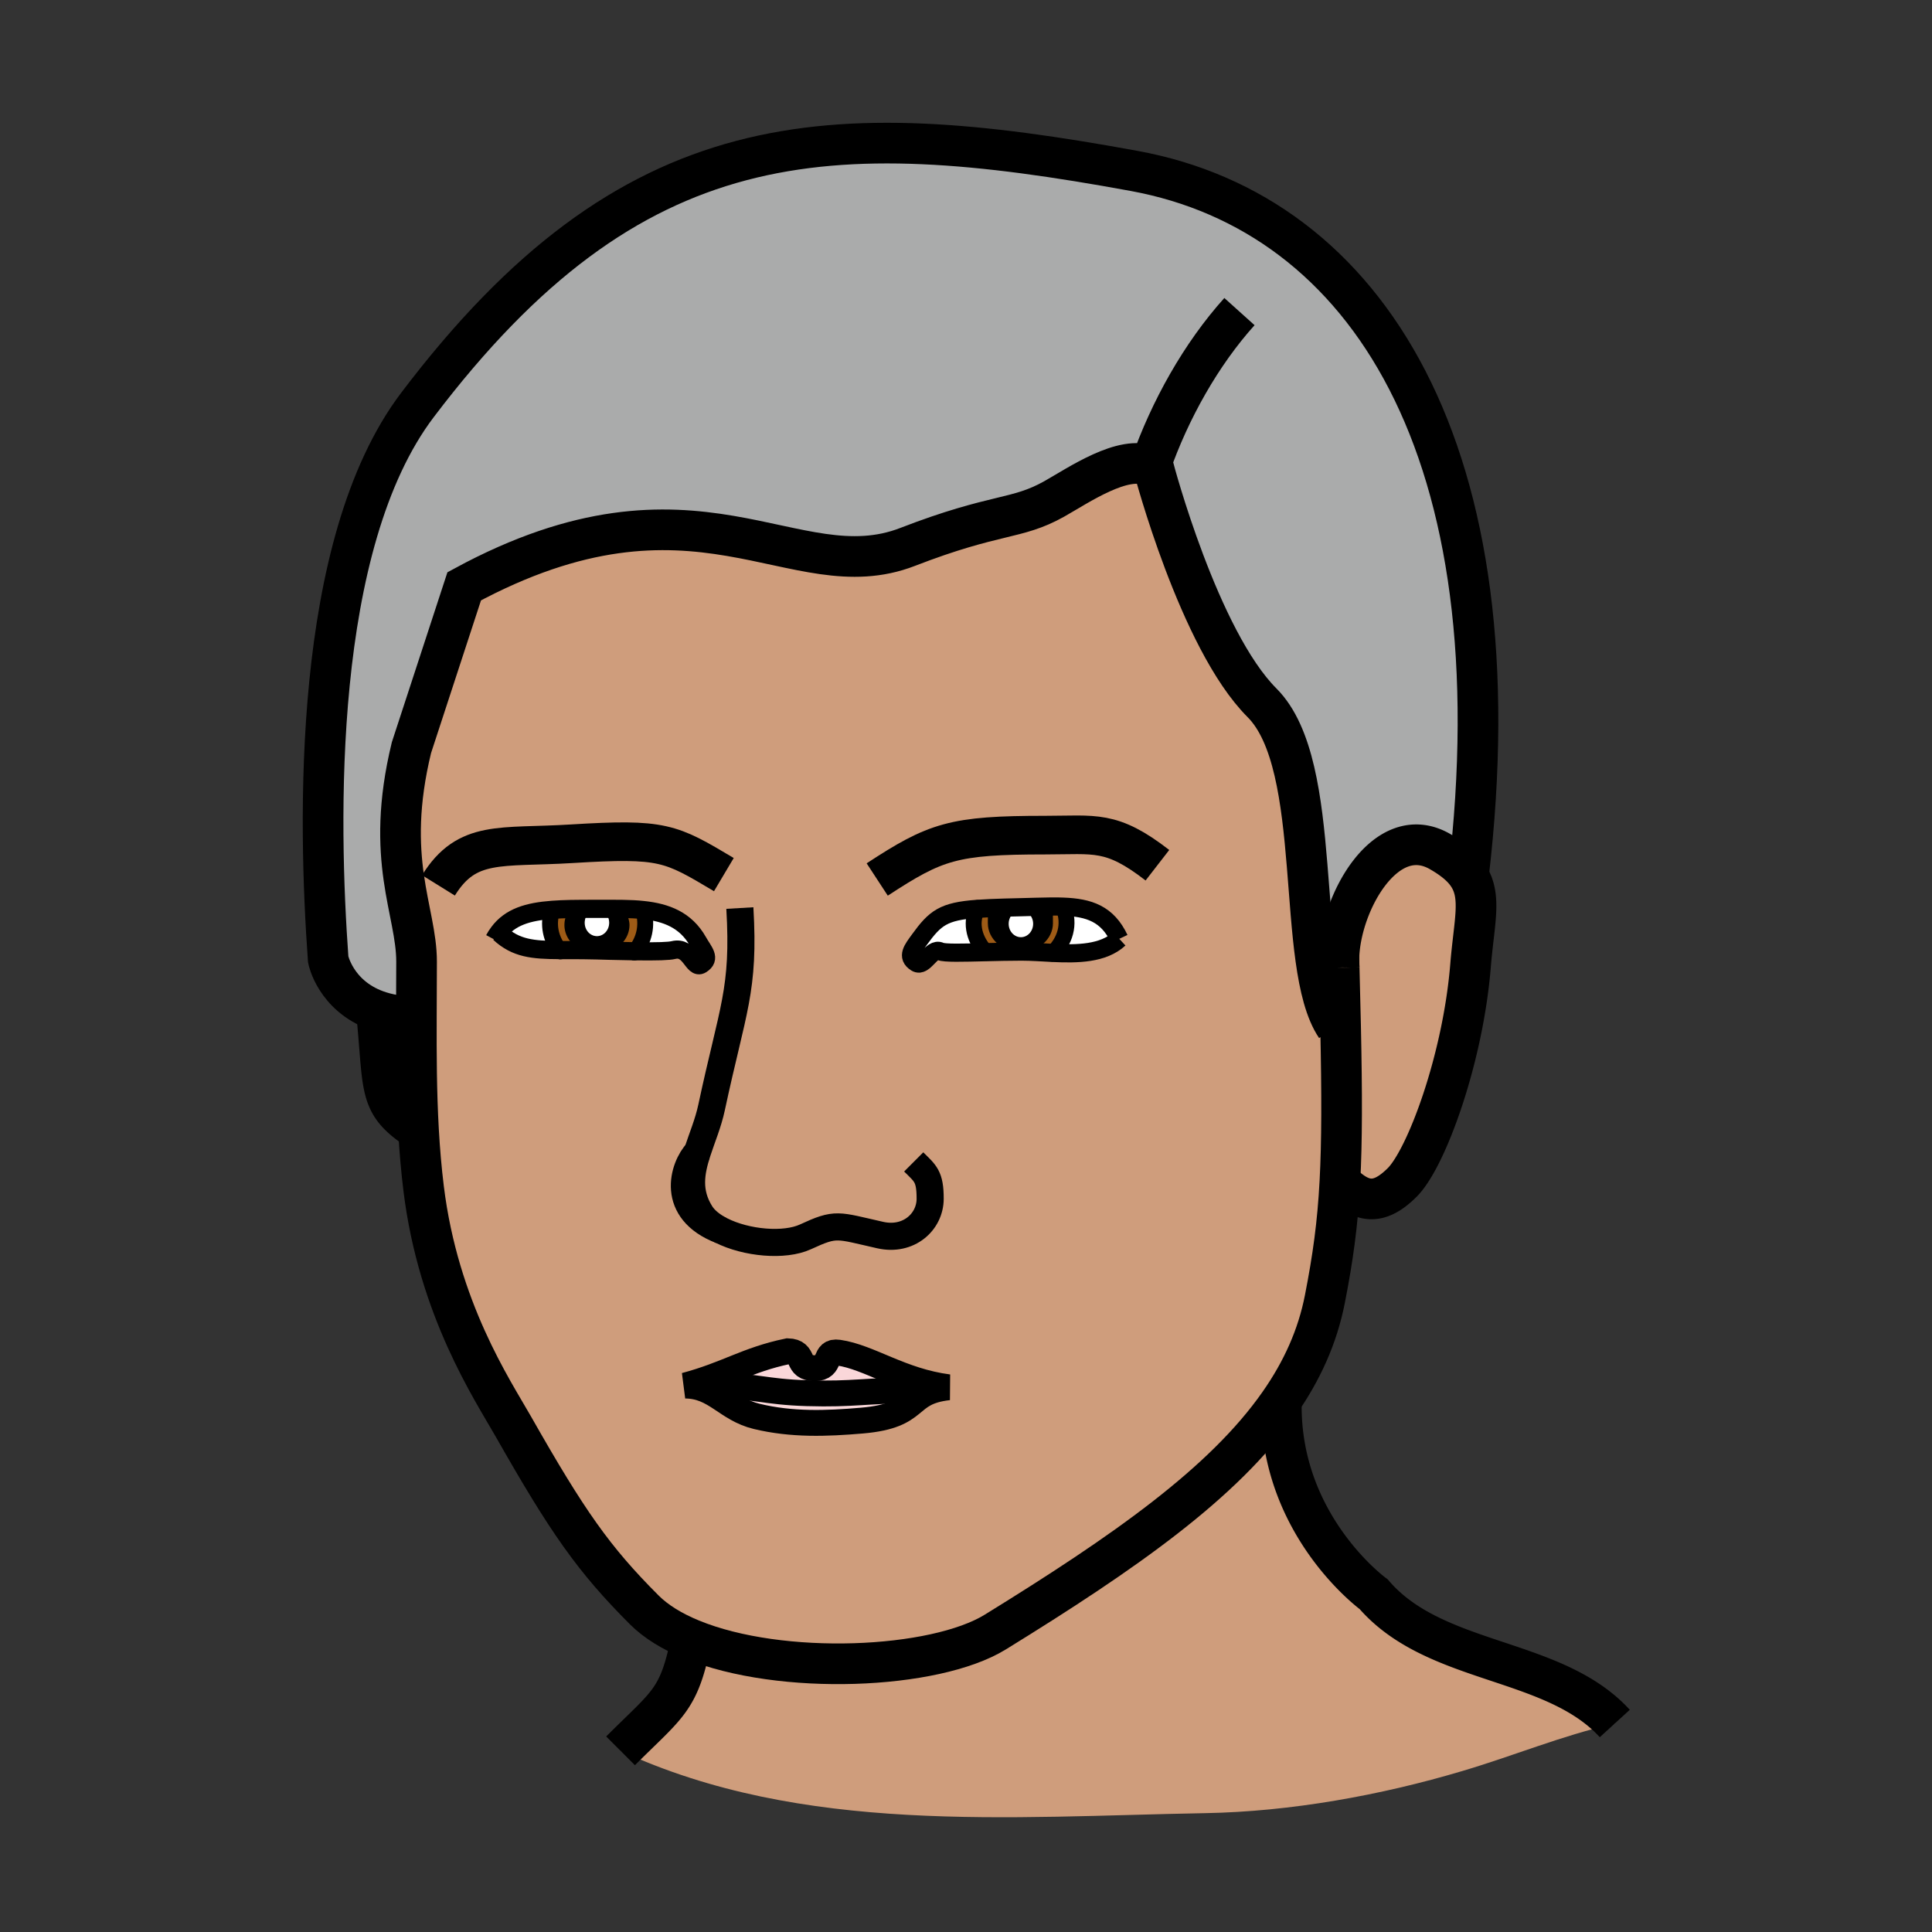 <?xml version="1.0"?><svg xmlns="http://www.w3.org/2000/svg" width="850.394" height="850.394" viewBox="0 0 850.394 850.394" overflow="visible"><rect x="0" y="0" width="850.394" height="850.394" fill="#333333" stroke="none"/><path d="M304.3 721.58c-8.37-3.44-15.49-7.74-20.71-12.96-22.3-22.3-33.77-38.73-57.62-80.69-9.17-16.13-32.98-51.689-39.51-104.84-1.04-8.49-1.76-17.02-2.24-25.55-.95-16.75-1.01-33.51-.95-49.96.03-8.2.09-16.32.09-24.32 0-22.45-14.26-44.75-2.26-94.16l23.23-71.03c102.4-55.5 144.85 2.12 195.12-17.32 39.14-15.15 47.88-11.76 64.59-21.15 10.729-6.04 30.479-19.67 42.25-14.44.51.23 1.01.49 1.49.79 0 0 19.88 75.56 47.72 103.4 27.84 27.84 14.23 115.38 32.54 142.57l2.04-.05c.64 29.89.63 50.729-.3 68.14-1 18.92-3.09 33.78-6.62 51.8-3.22 16.49-10.05 31.591-20.08 45.931-24.561 35.14-68.29 65.66-125 100.63-26.62 16.409-94.17 19.479-133.78 3.209zm4.14-187.46c-5.89-9.37-4.4-18.101-1.46-27.13-6.36 6.75-12.27 25.91 10.49 34.609-3.96-1.999-7.17-4.519-9.03-7.479zm70.94 91.17c26.22-2.25 18.61-12.46 38.11-14.66-21.06-2.74-34.72-13.26-48.41-15.25-6.88-.99-2.68 6.84-10.46 6.84-8.65 0-3.78-7.22-11.83-7.45-18.2 3.801-26.59 10.131-45.16 15.101 13.36.08 18.09 10.35 31.46 13.57 15.46 3.729 30.6 3.189 46.29 1.849z" fill="#cf9d7c" class="aac-skin-fill"></path><path d="M710.77 758.62c-24.06 5.57-43.63 13.93-67.09 20.91-35.97 10.71-75.62 17.89-113.22 18.55-86.33 1.53-177.2 9.61-257.31-27.43 20.99-20.99 25.66-21.95 31.15-49.07 39.61 16.27 107.16 13.2 133.78-3.21 56.71-34.97 100.439-65.49 125-100.63l.91.63c-.32 53.63 40.649 83.35 40.649 83.35 27.091 31.46 79.191 27.41 106.131 56.9zM646.34 385.53c5.93 9.22 2.5 20.27.93 39.55-3.359 41.229-19.46 84.76-30.029 95.34-10.92 10.92-18.46 8.59-27.46-.41.93-17.41.939-38.25.3-68.14-.17-7.94-.38-16.521-.63-25.851-.01-.069-.01-.129-.01-.2-.04-1.32-.07-2.66-.11-4.02.54-24.51 20.79-60.59 44.49-46.99 6.199 3.561 10.129 6.991 12.519 10.721z" fill="#cf9d7c" class="aac-skin-fill"></path><path d="M165.65 444.75c-18.09-6.6-21.19-22.42-21.19-22.42-4.33-60.18-7.24-182.65 39.29-244.08C278.25 53.47 364.17 50.49 499.24 75.24 601.64 94 668.4 198.62 646.34 385.53c-2.39-3.73-6.32-7.16-12.52-10.72-23.7-13.6-43.95 22.48-44.49 46.99-.03 1.38.01 2.73.11 4.02 0 .07 0 .13.01.2.25 9.33.46 17.91.63 25.851l-2.04.05c-18.31-27.19-4.7-114.73-32.54-142.57-27.84-27.84-47.72-103.4-47.72-103.4-.48-.3-.98-.56-1.49-.79-11.771-5.23-31.521 8.4-42.25 14.44-16.71 9.39-25.45 6-64.59 21.15-50.27 19.44-92.72-38.18-195.12 17.32L181.1 329.1c-12 49.41 2.26 71.71 2.26 94.16 0 8-.06 16.12-.09 24.32-7.06 0-12.86-1.1-17.62-2.83z" fill="#aaabab" class="aac-hair-fill"></path><path d="M417.49 610.63c-19.5 2.2-11.89 12.41-38.11 14.66-15.69 1.34-30.83 1.88-46.29-1.85-13.37-3.221-18.1-13.49-31.46-13.57 18.57-4.97 26.96-11.3 45.16-15.101 8.05.23 3.18 7.45 11.83 7.45 7.78 0 3.58-7.83 10.46-6.84 13.69 1.991 27.35 12.511 48.41 15.251z" fill="#fad7d9"></path><g fill="none" stroke="#000"><path d="M646.34 385.53C668.4 198.62 601.64 94 499.24 75.24 364.17 50.49 278.25 53.47 183.75 178.25c-46.53 61.43-43.62 183.9-39.29 244.08 0 0 3.1 15.82 21.19 22.42 4.76 1.73 10.56 2.83 17.62 2.83M589.44 425.82c-.04-1.32-.07-2.66-.11-4.02-.01-.36-.021-.73-.03-1.1" stroke-width="17.895"></path><path d="M588.04 451.92c-18.31-27.19-4.7-114.73-32.54-142.57-27.84-27.84-47.72-103.4-47.72-103.4-.48-.3-.98-.56-1.49-.79-11.771-5.23-31.521 8.4-42.25 14.44-16.71 9.39-25.45 6-64.59 21.15-50.27 19.44-92.72-38.18-195.12 17.32L181.1 329.1c-12 49.41 2.26 71.71 2.26 94.16 0 8-.06 16.12-.09 24.32-.06 16.45 0 33.21.95 49.96.48 8.53 1.2 17.06 2.24 25.55 6.53 53.15 30.34 88.71 39.51 104.84 23.85 41.96 35.32 58.391 57.62 80.69 5.22 5.22 12.34 9.52 20.71 12.96 39.61 16.27 107.16 13.2 133.78-3.21 56.71-34.97 100.439-65.49 125-100.63 10.03-14.34 16.86-29.44 20.08-45.931 3.53-18.02 5.62-32.88 6.62-51.8.93-17.41.939-38.25.3-68.14-.17-7.94-.38-16.521-.63-25.851M506.29 205.16c8.66-24.79 22.46-49.33 39.27-68.01" stroke-width="17.895"></path><path d="M346.79 594.77c-18.2 3.801-26.59 10.131-45.16 15.101 13.36.08 18.09 10.35 31.46 13.57 15.46 3.729 30.6 3.189 46.29 1.85 26.22-2.25 18.61-12.46 38.11-14.66-21.06-2.74-34.72-13.26-48.41-15.25-6.88-.99-2.68 6.84-10.46 6.84-8.65-.001-3.78-7.221-11.83-7.451z" stroke-width="11.381"></path><path d="M314.05 609.87c18.06 0 22.42 2.8 41.19 3.36 20.67.619 26.05-1.261 47.41-1.261" stroke-width="11.381"></path><path d="M325.66 399.69c2.12 36.3-3.12 44.12-12.46 87.81-1.46 6.85-4.19 13.25-6.22 19.49-2.94 9.029-4.43 17.76 1.46 27.13 1.86 2.96 5.07 5.479 9.03 7.479 11.02 5.57 27.8 7.091 37.07 2.811 13.68-6.311 13.76-5.08 32.93-.771 12.43 2.78 21.95-5.77 21.95-16.029 0-9.931-2.14-11.091-7.24-16.181" stroke-width="11.93"></path><path d="M309.25 505.13c-.73.41-1.5 1.05-2.27 1.86-6.36 6.75-12.27 25.91 10.49 34.609" stroke-width="11.93"></path><path d="M589.45 426.02c-.01-.069-.01-.129-.01-.2a40.121 40.121 0 0 1-.11-4.02c.54-24.51 20.79-60.59 44.49-46.99 6.199 3.56 10.13 6.99 12.52 10.72 5.93 9.22 2.5 20.27.93 39.55-3.359 41.229-19.46 84.76-30.029 95.34-10.92 10.92-18.46 8.59-27.46-.41M165.41 442.44c.08.779.16 1.55.24 2.31 3.55 35.39.42 40.79 18.57 52.79M563.99 618.37c-.32 53.63 40.649 83.35 40.649 83.35 27.091 31.46 79.19 27.41 106.13 56.9M304.55 720.32c-.08.43-.17.85-.25 1.26-5.49 27.12-10.16 28.08-31.15 49.07" stroke-width="17.895"></path></g><path fill="none" d="M0 0h850.394v850.394H0z"></path><g><path d="M492.66 413.24c-7.061 6.55-18.4 6.71-29.21 6.2 5.14-4.98 7.85-12.39 4.56-20.36 11.4.43 19.43 3.12 24.65 14.16zM430.07 400.05c-3.24 6.71-.9 13.95 3.87 19.06-10.09.25-18.271.48-20.041-.35-3.96-1.84-7.01 7.271-10.68 5.01-4.32-2.69-1.53-6.04 1.42-10.11 7.011-9.67 10.571-12.49 25.431-13.61zM449.37 400.48c3.11 0 5.63 2.75 5.63 6.14 0 3.4-2.52 6.15-5.63 6.15-3.13 0-5.64-2.75-5.64-6.15 0-3.39 2.51-6.14 5.64-6.14zM243.11 400.47c-2.23 6.62-.59 12.94 3.08 17.72-11.68-.06-19.09-.72-26.36-7.45l-.38-.28c5.05-6.83 12.89-9.18 23.66-9.99zM307.25 414.45c2.48 4.39 5.76 7.43 1.43 10.1-3.68 2.29-4.83-8.21-12.25-6.37-1.95.48-6.91.67-16.83.54 3.83-4.76 5.59-11.2 3.54-18.12v-.03c10.07 1.07 18.71 4.31 24.11 13.88zM263.14 400.04c2.94.21 5.25 2.87 5.25 6.12 0 3.4-2.52 6.15-5.64 6.15s-5.64-2.75-5.64-6.15c0-3.25 2.31-5.91 5.25-6.12h.78z" fill="#fff"></path><path d="M449.15 418.76c7.77 0 14.069-5.55 14.069-12.4 0-6.67-.069-6.88-.63-7.35 1.891-.02 3.69-.01 5.42.07 3.29 7.97.58 15.38-4.56 20.36-4.76-.23-9.41-.58-13.55-.58h-.75v-.1z" fill="#9e5b16"></path><path d="M449.15 418.76v.1c-5.181.01-10.41.13-15.21.25-4.771-5.11-7.11-12.35-3.87-19.06 1.84-.13 3.85-.24 6.069-.34-1.08 4.54-1.08-.18-1.08 6.65.001 6.85 6.301 12.4 14.091 12.4zM283.14 400.6c2.05 6.92.29 13.36-3.54 18.12-3.2-.04-6.9-.12-11.19-.23 4.96-1.91 8.41-6.26 8.41-11.34 0-2.52-1.41-5.61-2.52-7.08 3.04.05 6 .18 8.84.5v.03zM256.45 418.22c-3.77-.04-7.16-.01-10.26-.03-3.67-4.78-5.31-11.1-3.08-17.72 2.52-.19 5.2-.3 8.04-.36-1.53 1.84-2.46 4.45-2.46 7.04 0 4.85 3.16 9.04 7.76 11.07z" fill="#9e5b16"></path><path d="M436.14 399.71c3.78-.16 8.141-.28 13.23-.39 4.78-.11 9.189-.28 13.22-.31.561.47.63.68.63 7.35 0 6.85-6.3 12.4-14.069 12.4-7.79 0-14.091-5.55-14.091-12.4 0-6.83 0-2.11 1.08-6.65zm18.86 6.91c0-3.39-2.52-6.14-5.63-6.14-3.13 0-5.64 2.75-5.64 6.14 0 3.4 2.51 6.15 5.64 6.15 3.11 0 5.63-2.75 5.63-6.15z"></path><path d="M449.37 399.32c-5.09.11-9.45.23-13.23.39.03-.13.07-.28.101-.43.279-1.28 5.439-.96 12.56-.96 5.021 0 12.59-.31 13.681.6.039.03.069.06.109.09-4.031.03-8.441.2-13.221.31zM268.41 418.49a15.63 15.63 0 0 1-5.65 1.04c-2.27 0-4.41-.47-6.31-1.31 1.93.01 3.97.05 6.11.11 2.06.06 4.01.11 5.85.16z"></path><path d="M262.36 400.04c-2.94.21-5.25 2.87-5.25 6.12 0 3.4 2.52 6.15 5.64 6.15s5.64-2.75 5.64-6.15c0-3.25-2.31-5.91-5.25-6.12h.38c3.65 0 7.27-.04 10.78.03 1.11 1.47 2.52 4.56 2.52 7.08 0 5.08-3.45 9.43-8.41 11.34-1.84-.05-3.79-.1-5.85-.16-2.14-.06-4.18-.1-6.11-.11-4.6-2.03-7.76-6.22-7.76-11.07 0-2.59.93-5.2 2.46-7.04 3.49-.07 7.22-.07 11.21-.07z"></path><path d="M251.69 399.51c1.85-1.84 21.06-1.06 22.19.07.13.13.27.29.42.49-3.51-.07-7.13-.03-10.78-.03h-.38c-.13-.02-.26-.02-.39-.02s-.26 0-.39.02c-3.99 0-7.72 0-11.21.07.17-.21.35-.41.54-.6z"></path><g fill="none" stroke="#000" stroke-linejoin="round"><path d="M318.62 384.97c-23.63-14.05-26.63-16.05-67.01-13.58-31.31 1.92-46.01-2-58.62 18.32" stroke-width="17"></path><path d="M217.52 413.5c.59-1.1 1.22-2.11 1.93-3.04 5.05-6.83 12.89-9.18 23.66-9.99 2.52-.19 5.2-.3 8.04-.36 3.49-.07 7.22-.07 11.21-.07H263.52c3.65 0 7.27-.04 10.78.03 3.04.05 6 .18 8.84.5 10.07 1.07 18.71 4.31 24.11 13.88 2.48 4.39 5.76 7.43 1.43 10.1-3.68 2.29-4.83-8.21-12.25-6.37-1.95.48-6.91.67-16.83.54-3.2-.04-6.9-.12-11.19-.23-1.84-.05-3.79-.1-5.85-.16-2.14-.06-4.18-.1-6.11-.11-3.77-.04-7.16-.01-10.26-.03-11.68-.06-19.09-.72-26.36-7.45" stroke-width="8"></path><path d="M246.65 418.78c-.16-.19-.31-.39-.46-.59-3.67-4.78-5.31-11.1-3.08-17.72.01-.02.01-.04.02-.06M283.14 400.6c2.05 6.92.29 13.36-3.54 18.12-.14.18-.28.35-.43.52" stroke-width="7" stroke-linecap="round"></path><path d="M251.15 400.11c.17-.21.35-.41.54-.6 1.85-1.84 21.06-1.06 22.19.07.13.13.27.29.42.49 1.11 1.47 2.52 4.56 2.52 7.08 0 5.08-3.45 9.43-8.41 11.34a15.63 15.63 0 0 1-5.65 1.04c-2.27 0-4.41-.47-6.31-1.31-4.6-2.03-7.76-6.22-7.76-11.07 0-2.59.93-5.2 2.46-7.04z" stroke-width=".5" stroke-linecap="round"></path><path d="M492.66 413.24c-5.22-11.04-13.25-13.73-24.65-14.16-1.729-.08-3.529-.09-5.42-.07-4.03.03-8.439.2-13.22.31-5.09.11-9.45.23-13.23.39-2.22.1-4.229.21-6.069.34-14.86 1.12-18.42 3.94-25.43 13.61-2.95 4.07-5.74 7.42-1.42 10.11 3.67 2.26 6.72-6.85 10.68-5.01 1.77.83 9.95.6 20.041.35 4.8-.12 10.029-.24 15.21-.25h.75c4.14 0 8.79.35 13.55.58 10.808.51 22.148.35 29.208-6.2" stroke-width="8"></path><path d="M463.09 419.78c.12-.11.24-.23.36-.34 5.14-4.98 7.85-12.39 4.56-20.36-.029-.08-.06-.17-.1-.25M430.26 399.66c-.069.13-.13.26-.189.39-3.24 6.71-.9 13.95 3.87 19.06.079.1.17.19.26.28" stroke-width="7" stroke-linecap="round"></path><path d="M462.59 399.01c-.04-.03-.07-.06-.109-.09-1.091-.91-8.66-.6-13.681-.6-7.12 0-12.28-.32-12.56.96-.03.15-.07.3-.101.43-1.08 4.54-1.08-.18-1.08 6.65 0 6.85 6.301 12.4 14.091 12.4 7.77 0 14.069-5.55 14.069-12.4.001-6.67-.069-6.88-.629-7.35zM263.14 400.04c2.94.21 5.25 2.87 5.25 6.12 0 3.4-2.52 6.15-5.64 6.15s-5.64-2.75-5.64-6.15c0-3.25 2.31-5.91 5.25-6.12.13-.02.26-.02.39-.02s.26 0 .39.02z" stroke-width=".5" stroke-linecap="round"></path><path d="M455 406.62c0 3.4-2.52 6.15-5.63 6.15-3.13 0-5.64-2.75-5.64-6.15 0-3.39 2.51-6.14 5.64-6.14 3.11 0 5.63 2.75 5.63 6.14z" stroke-width=".5" stroke-linecap="round"></path><path d="M386.12 387.12c25.71-16.81 33.44-19.53 73.87-19.53 22.069 0 29.149-2.49 49.46 13.25" stroke-width="17"></path></g></g></svg>
